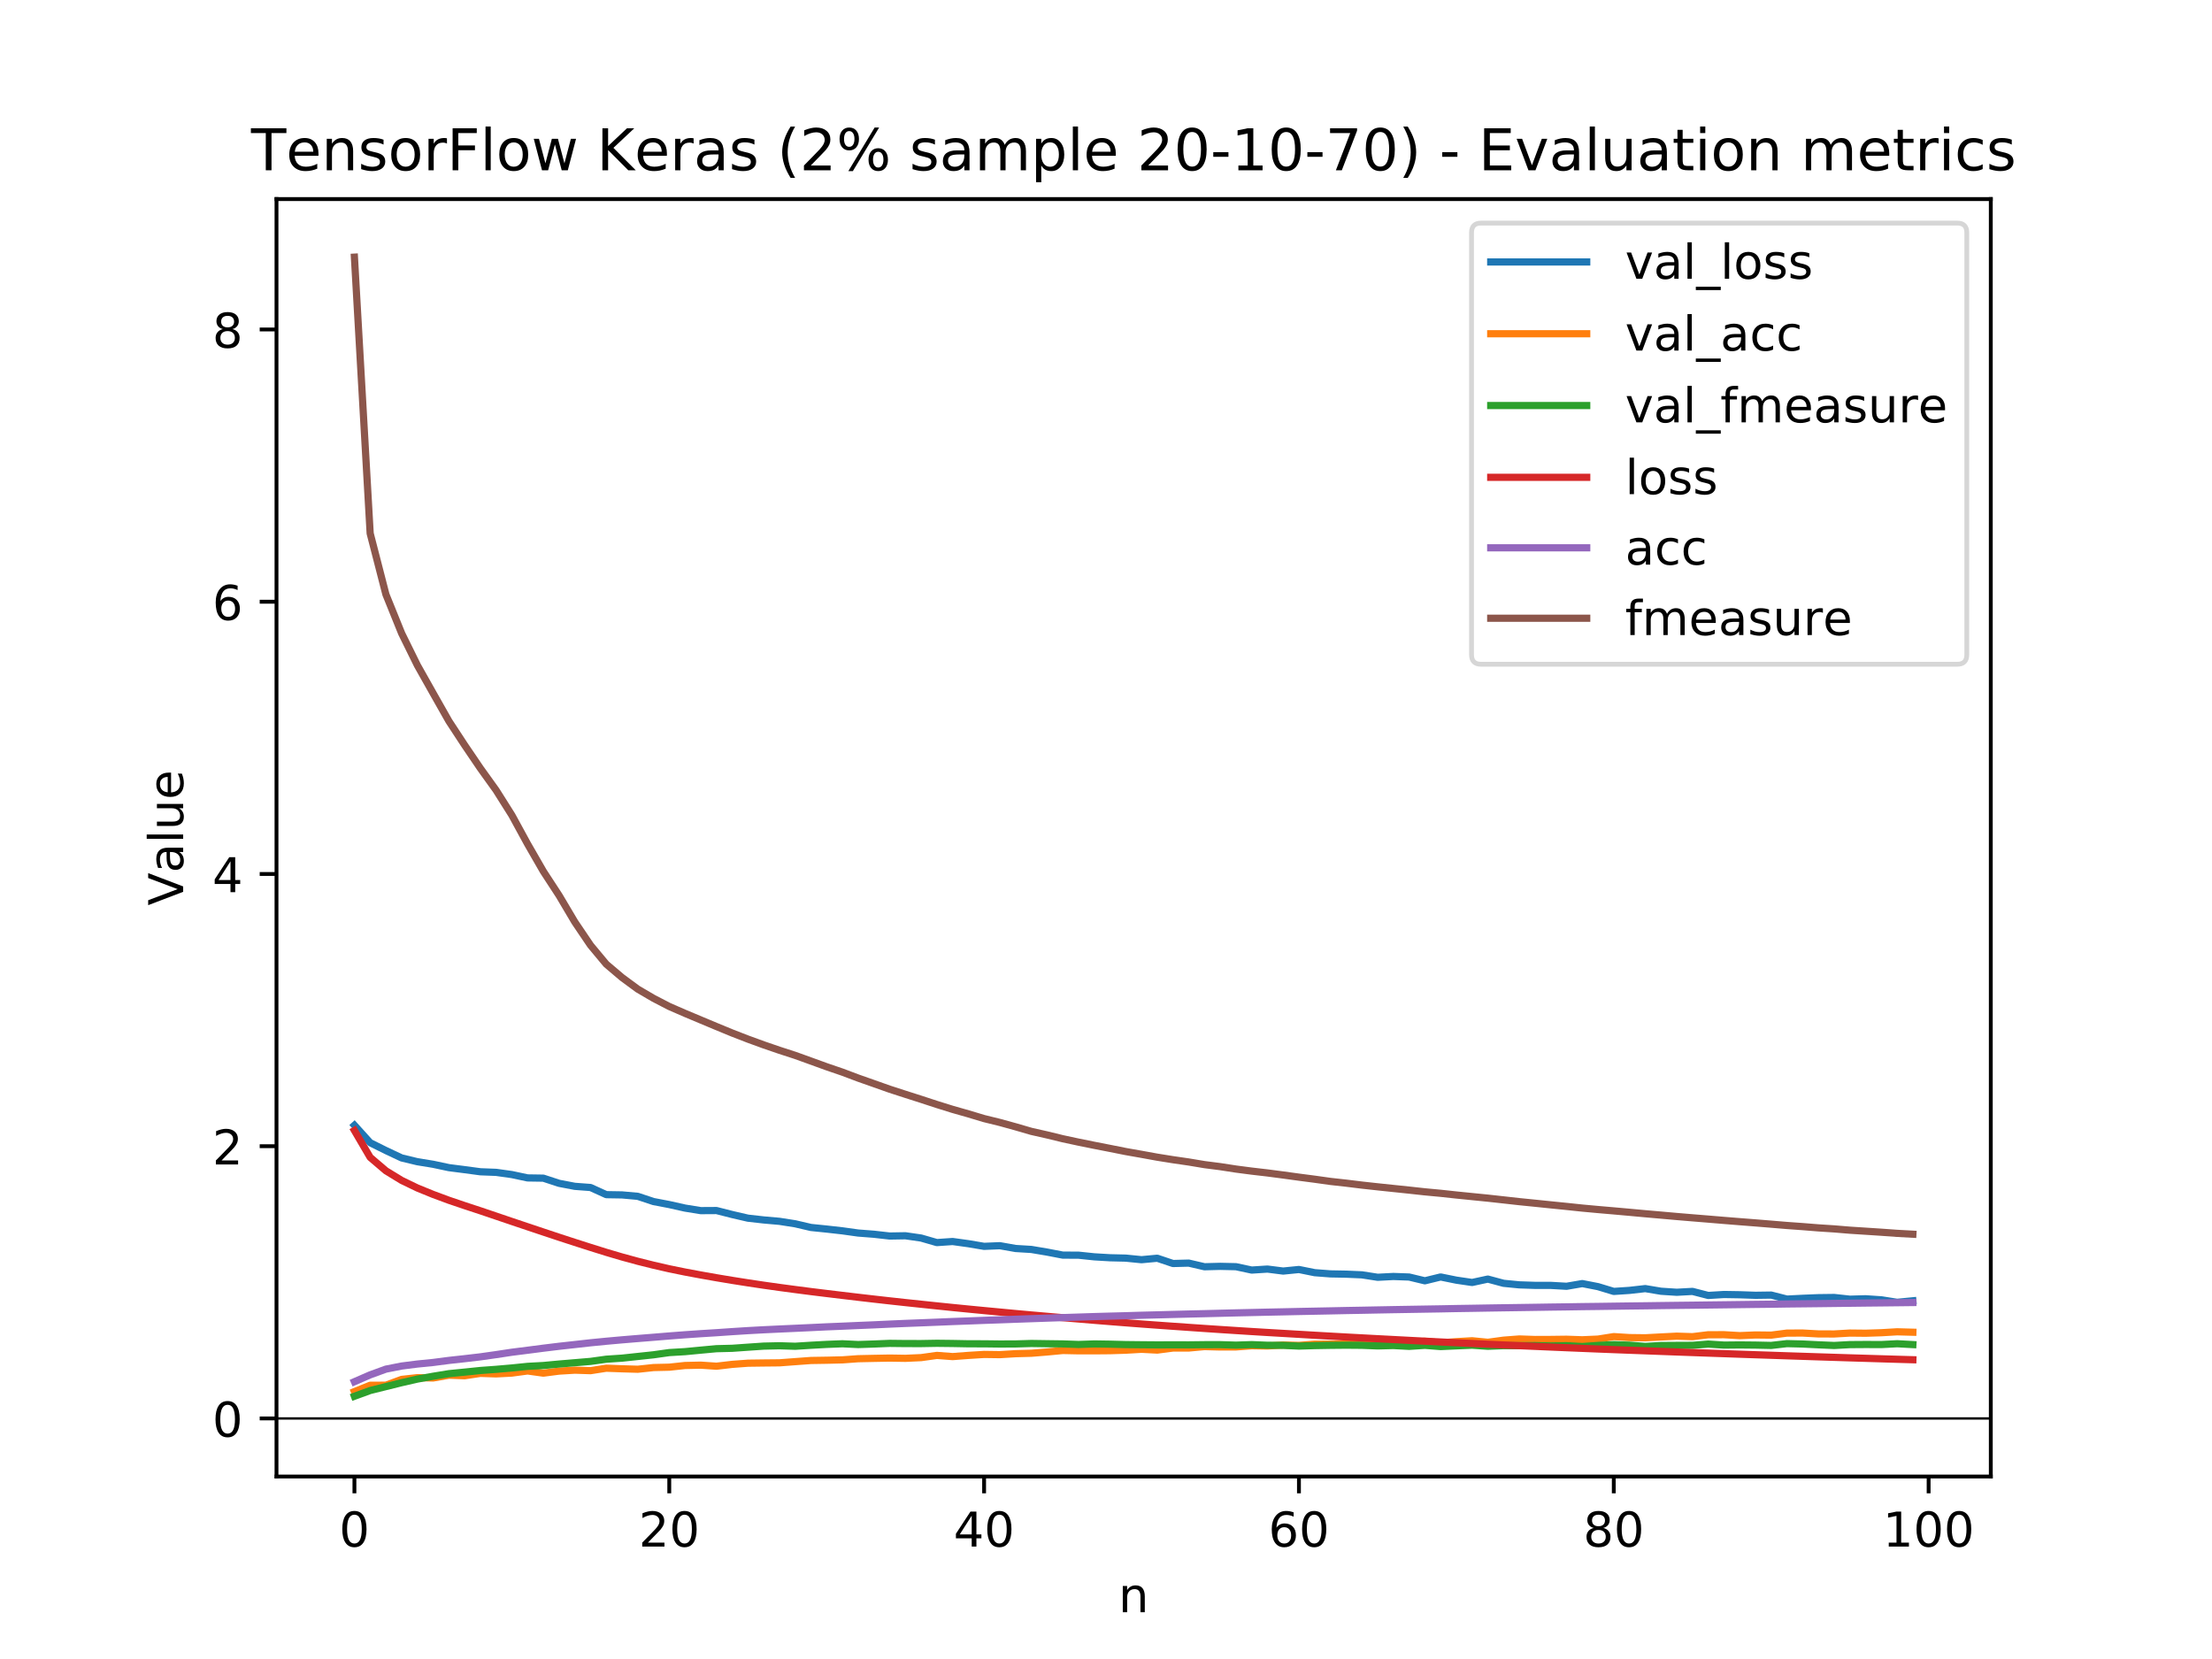 <?xml version="1.0" encoding="utf-8" standalone="no"?>
<!DOCTYPE svg PUBLIC "-//W3C//DTD SVG 1.1//EN"
  "http://www.w3.org/Graphics/SVG/1.1/DTD/svg11.dtd">
<!-- Created with matplotlib (https://matplotlib.org/) -->
<svg height="345.6pt" version="1.1" viewBox="0 0 460.8 345.6" width="460.8pt" xmlns="http://www.w3.org/2000/svg" xmlns:xlink="http://www.w3.org/1999/xlink">
 <defs>
  <style type="text/css">
*{stroke-linecap:butt;stroke-linejoin:round;}
  </style>
 </defs>
 <g id="figure_1">
  <g id="patch_1">
   <path d="M 0 345.6 
L 460.8 345.6 
L 460.8 0 
L 0 0 
z
" style="fill:#ffffff;"/>
  </g>
  <g id="axes_1">
   <g id="patch_2">
    <path d="M 57.6 307.584 
L 414.72 307.584 
L 414.72 41.472 
L 57.6 41.472 
z
" style="fill:#ffffff;"/>
   </g>
   <g id="matplotlib.axis_1">
    <g id="xtick_1">
     <g id="line2d_1">
      <defs>
       <path d="M 0 0 
L 0 3.5 
" id="m61bafd7fb2" style="stroke:#000000;stroke-width:0.8;"/>
      </defs>
      <g>
       <use style="stroke:#000000;stroke-width:0.8;" x="73.833" xlink:href="#m61bafd7fb2" y="307.584"/>
      </g>
     </g>
     <g id="text_1">
      <!-- 0 -->
      <defs>
       <path d="M 31.781 66.406 
Q 24.172 66.406 20.328 58.906 
Q 16.5 51.422 16.5 36.375 
Q 16.5 21.391 20.328 13.891 
Q 24.172 6.391 31.781 6.391 
Q 39.453 6.391 43.281 13.891 
Q 47.125 21.391 47.125 36.375 
Q 47.125 51.422 43.281 58.906 
Q 39.453 66.406 31.781 66.406 
z
M 31.781 74.219 
Q 44.047 74.219 50.516 64.516 
Q 56.984 54.828 56.984 36.375 
Q 56.984 17.969 50.516 8.266 
Q 44.047 -1.422 31.781 -1.422 
Q 19.531 -1.422 13.062 8.266 
Q 6.594 17.969 6.594 36.375 
Q 6.594 54.828 13.062 64.516 
Q 19.531 74.219 31.781 74.219 
z
" id="DejaVuSans-48"/>
      </defs>
      <g transform="translate(70.651 322.182)scale(0.1 -0.1)">
       <use xlink:href="#DejaVuSans-48"/>
      </g>
     </g>
    </g>
    <g id="xtick_2">
     <g id="line2d_2">
      <g>
       <use style="stroke:#000000;stroke-width:0.8;" x="139.42" xlink:href="#m61bafd7fb2" y="307.584"/>
      </g>
     </g>
     <g id="text_2">
      <!-- 20 -->
      <defs>
       <path d="M 19.188 8.297 
L 53.609 8.297 
L 53.609 0 
L 7.328 0 
L 7.328 8.297 
Q 12.938 14.109 22.625 23.891 
Q 32.328 33.688 34.812 36.531 
Q 39.547 41.844 41.422 45.531 
Q 43.312 49.219 43.312 52.781 
Q 43.312 58.594 39.234 62.25 
Q 35.156 65.922 28.609 65.922 
Q 23.969 65.922 18.812 64.312 
Q 13.672 62.703 7.812 59.422 
L 7.812 69.391 
Q 13.766 71.781 18.938 73 
Q 24.125 74.219 28.422 74.219 
Q 39.75 74.219 46.484 68.547 
Q 53.219 62.891 53.219 53.422 
Q 53.219 48.922 51.531 44.891 
Q 49.859 40.875 45.406 35.406 
Q 44.188 33.984 37.641 27.219 
Q 31.109 20.453 19.188 8.297 
z
" id="DejaVuSans-50"/>
      </defs>
      <g transform="translate(133.057 322.182)scale(0.1 -0.1)">
       <use xlink:href="#DejaVuSans-50"/>
       <use x="63.623" xlink:href="#DejaVuSans-48"/>
      </g>
     </g>
    </g>
    <g id="xtick_3">
     <g id="line2d_3">
      <g>
       <use style="stroke:#000000;stroke-width:0.8;" x="205.006" xlink:href="#m61bafd7fb2" y="307.584"/>
      </g>
     </g>
     <g id="text_3">
      <!-- 40 -->
      <defs>
       <path d="M 37.797 64.312 
L 12.891 25.391 
L 37.797 25.391 
z
M 35.203 72.906 
L 47.609 72.906 
L 47.609 25.391 
L 58.016 25.391 
L 58.016 17.188 
L 47.609 17.188 
L 47.609 0 
L 37.797 0 
L 37.797 17.188 
L 4.891 17.188 
L 4.891 26.703 
z
" id="DejaVuSans-52"/>
      </defs>
      <g transform="translate(198.644 322.182)scale(0.1 -0.1)">
       <use xlink:href="#DejaVuSans-52"/>
       <use x="63.623" xlink:href="#DejaVuSans-48"/>
      </g>
     </g>
    </g>
    <g id="xtick_4">
     <g id="line2d_4">
      <g>
       <use style="stroke:#000000;stroke-width:0.8;" x="270.593" xlink:href="#m61bafd7fb2" y="307.584"/>
      </g>
     </g>
     <g id="text_4">
      <!-- 60 -->
      <defs>
       <path d="M 33.016 40.375 
Q 26.375 40.375 22.484 35.828 
Q 18.609 31.297 18.609 23.391 
Q 18.609 15.531 22.484 10.953 
Q 26.375 6.391 33.016 6.391 
Q 39.656 6.391 43.531 10.953 
Q 47.406 15.531 47.406 23.391 
Q 47.406 31.297 43.531 35.828 
Q 39.656 40.375 33.016 40.375 
z
M 52.594 71.297 
L 52.594 62.312 
Q 48.875 64.062 45.094 64.984 
Q 41.312 65.922 37.594 65.922 
Q 27.828 65.922 22.672 59.328 
Q 17.531 52.734 16.797 39.406 
Q 19.672 43.656 24.016 45.922 
Q 28.375 48.188 33.594 48.188 
Q 44.578 48.188 50.953 41.516 
Q 57.328 34.859 57.328 23.391 
Q 57.328 12.156 50.688 5.359 
Q 44.047 -1.422 33.016 -1.422 
Q 20.359 -1.422 13.672 8.266 
Q 6.984 17.969 6.984 36.375 
Q 6.984 53.656 15.188 63.938 
Q 23.391 74.219 37.203 74.219 
Q 40.922 74.219 44.703 73.484 
Q 48.484 72.75 52.594 71.297 
z
" id="DejaVuSans-54"/>
      </defs>
      <g transform="translate(264.231 322.182)scale(0.1 -0.1)">
       <use xlink:href="#DejaVuSans-54"/>
       <use x="63.623" xlink:href="#DejaVuSans-48"/>
      </g>
     </g>
    </g>
    <g id="xtick_5">
     <g id="line2d_5">
      <g>
       <use style="stroke:#000000;stroke-width:0.8;" x="336.18" xlink:href="#m61bafd7fb2" y="307.584"/>
      </g>
     </g>
     <g id="text_5">
      <!-- 80 -->
      <defs>
       <path d="M 31.781 34.625 
Q 24.75 34.625 20.719 30.859 
Q 16.703 27.094 16.703 20.516 
Q 16.703 13.922 20.719 10.156 
Q 24.75 6.391 31.781 6.391 
Q 38.812 6.391 42.859 10.172 
Q 46.922 13.969 46.922 20.516 
Q 46.922 27.094 42.891 30.859 
Q 38.875 34.625 31.781 34.625 
z
M 21.922 38.812 
Q 15.578 40.375 12.031 44.719 
Q 8.5 49.078 8.5 55.328 
Q 8.5 64.062 14.719 69.141 
Q 20.953 74.219 31.781 74.219 
Q 42.672 74.219 48.875 69.141 
Q 55.078 64.062 55.078 55.328 
Q 55.078 49.078 51.531 44.719 
Q 48 40.375 41.703 38.812 
Q 48.828 37.156 52.797 32.312 
Q 56.781 27.484 56.781 20.516 
Q 56.781 9.906 50.312 4.234 
Q 43.844 -1.422 31.781 -1.422 
Q 19.734 -1.422 13.25 4.234 
Q 6.781 9.906 6.781 20.516 
Q 6.781 27.484 10.781 32.312 
Q 14.797 37.156 21.922 38.812 
z
M 18.312 54.391 
Q 18.312 48.734 21.844 45.562 
Q 25.391 42.391 31.781 42.391 
Q 38.141 42.391 41.719 45.562 
Q 45.312 48.734 45.312 54.391 
Q 45.312 60.062 41.719 63.234 
Q 38.141 66.406 31.781 66.406 
Q 25.391 66.406 21.844 63.234 
Q 18.312 60.062 18.312 54.391 
z
" id="DejaVuSans-56"/>
      </defs>
      <g transform="translate(329.817 322.182)scale(0.1 -0.1)">
       <use xlink:href="#DejaVuSans-56"/>
       <use x="63.623" xlink:href="#DejaVuSans-48"/>
      </g>
     </g>
    </g>
    <g id="xtick_6">
     <g id="line2d_6">
      <g>
       <use style="stroke:#000000;stroke-width:0.8;" x="401.767" xlink:href="#m61bafd7fb2" y="307.584"/>
      </g>
     </g>
     <g id="text_6">
      <!-- 100 -->
      <defs>
       <path d="M 12.406 8.297 
L 28.516 8.297 
L 28.516 63.922 
L 10.984 60.406 
L 10.984 69.391 
L 28.422 72.906 
L 38.281 72.906 
L 38.281 8.297 
L 54.391 8.297 
L 54.391 0 
L 12.406 0 
z
" id="DejaVuSans-49"/>
      </defs>
      <g transform="translate(392.223 322.182)scale(0.1 -0.1)">
       <use xlink:href="#DejaVuSans-49"/>
       <use x="63.623" xlink:href="#DejaVuSans-48"/>
       <use x="127.246" xlink:href="#DejaVuSans-48"/>
      </g>
     </g>
    </g>
    <g id="text_7">
     <!-- n -->
     <defs>
      <path d="M 54.891 33.016 
L 54.891 0 
L 45.906 0 
L 45.906 32.719 
Q 45.906 40.484 42.875 44.328 
Q 39.844 48.188 33.797 48.188 
Q 26.516 48.188 22.312 43.547 
Q 18.109 38.922 18.109 30.906 
L 18.109 0 
L 9.078 0 
L 9.078 54.688 
L 18.109 54.688 
L 18.109 46.188 
Q 21.344 51.125 25.703 53.562 
Q 30.078 56 35.797 56 
Q 45.219 56 50.047 50.172 
Q 54.891 44.344 54.891 33.016 
z
" id="DejaVuSans-110"/>
     </defs>
     <g transform="translate(232.991 335.861)scale(0.1 -0.1)">
      <use xlink:href="#DejaVuSans-110"/>
     </g>
    </g>
   </g>
   <g id="matplotlib.axis_2">
    <g id="ytick_1">
     <g id="line2d_7">
      <defs>
       <path d="M 0 0 
L -3.5 0 
" id="m67f3eced27" style="stroke:#000000;stroke-width:0.8;"/>
      </defs>
      <g>
       <use style="stroke:#000000;stroke-width:0.8;" x="57.6" xlink:href="#m67f3eced27" y="295.488"/>
      </g>
     </g>
     <g id="text_8">
      <!-- 0 -->
      <g transform="translate(44.237 299.287)scale(0.1 -0.1)">
       <use xlink:href="#DejaVuSans-48"/>
      </g>
     </g>
    </g>
    <g id="ytick_2">
     <g id="line2d_8">
      <g>
       <use style="stroke:#000000;stroke-width:0.8;" x="57.6" xlink:href="#m67f3eced27" y="238.775"/>
      </g>
     </g>
     <g id="text_9">
      <!-- 2 -->
      <g transform="translate(44.237 242.574)scale(0.1 -0.1)">
       <use xlink:href="#DejaVuSans-50"/>
      </g>
     </g>
    </g>
    <g id="ytick_3">
     <g id="line2d_9">
      <g>
       <use style="stroke:#000000;stroke-width:0.8;" x="57.6" xlink:href="#m67f3eced27" y="182.062"/>
      </g>
     </g>
     <g id="text_10">
      <!-- 4 -->
      <g transform="translate(44.237 185.861)scale(0.1 -0.1)">
       <use xlink:href="#DejaVuSans-52"/>
      </g>
     </g>
    </g>
    <g id="ytick_4">
     <g id="line2d_10">
      <g>
       <use style="stroke:#000000;stroke-width:0.8;" x="57.6" xlink:href="#m67f3eced27" y="125.349"/>
      </g>
     </g>
     <g id="text_11">
      <!-- 6 -->
      <g transform="translate(44.237 129.149)scale(0.1 -0.1)">
       <use xlink:href="#DejaVuSans-54"/>
      </g>
     </g>
    </g>
    <g id="ytick_5">
     <g id="line2d_11">
      <g>
       <use style="stroke:#000000;stroke-width:0.8;" x="57.6" xlink:href="#m67f3eced27" y="68.636"/>
      </g>
     </g>
     <g id="text_12">
      <!-- 8 -->
      <g transform="translate(44.237 72.436)scale(0.1 -0.1)">
       <use xlink:href="#DejaVuSans-56"/>
      </g>
     </g>
    </g>
    <g id="text_13">
     <!-- Value -->
     <defs>
      <path d="M 28.609 0 
L 0.781 72.906 
L 11.078 72.906 
L 34.188 11.531 
L 57.328 72.906 
L 67.578 72.906 
L 39.797 0 
z
" id="DejaVuSans-86"/>
      <path d="M 34.281 27.484 
Q 23.391 27.484 19.188 25 
Q 14.984 22.516 14.984 16.5 
Q 14.984 11.719 18.141 8.906 
Q 21.297 6.109 26.703 6.109 
Q 34.188 6.109 38.703 11.406 
Q 43.219 16.703 43.219 25.484 
L 43.219 27.484 
z
M 52.203 31.203 
L 52.203 0 
L 43.219 0 
L 43.219 8.297 
Q 40.141 3.328 35.547 0.953 
Q 30.953 -1.422 24.312 -1.422 
Q 15.922 -1.422 10.953 3.297 
Q 6 8.016 6 15.922 
Q 6 25.141 12.172 29.828 
Q 18.359 34.516 30.609 34.516 
L 43.219 34.516 
L 43.219 35.406 
Q 43.219 41.609 39.141 45 
Q 35.062 48.391 27.688 48.391 
Q 23 48.391 18.547 47.266 
Q 14.109 46.141 10.016 43.891 
L 10.016 52.203 
Q 14.938 54.109 19.578 55.047 
Q 24.219 56 28.609 56 
Q 40.484 56 46.344 49.844 
Q 52.203 43.703 52.203 31.203 
z
" id="DejaVuSans-97"/>
      <path d="M 9.422 75.984 
L 18.406 75.984 
L 18.406 0 
L 9.422 0 
z
" id="DejaVuSans-108"/>
      <path d="M 8.5 21.578 
L 8.5 54.688 
L 17.484 54.688 
L 17.484 21.922 
Q 17.484 14.156 20.5 10.266 
Q 23.531 6.391 29.594 6.391 
Q 36.859 6.391 41.078 11.031 
Q 45.312 15.672 45.312 23.688 
L 45.312 54.688 
L 54.297 54.688 
L 54.297 0 
L 45.312 0 
L 45.312 8.406 
Q 42.047 3.422 37.719 1 
Q 33.406 -1.422 27.688 -1.422 
Q 18.266 -1.422 13.375 4.438 
Q 8.5 10.297 8.5 21.578 
z
M 31.109 56 
z
" id="DejaVuSans-117"/>
      <path d="M 56.203 29.594 
L 56.203 25.203 
L 14.891 25.203 
Q 15.484 15.922 20.484 11.062 
Q 25.484 6.203 34.422 6.203 
Q 39.594 6.203 44.453 7.469 
Q 49.312 8.734 54.109 11.281 
L 54.109 2.781 
Q 49.266 0.734 44.188 -0.344 
Q 39.109 -1.422 33.891 -1.422 
Q 20.797 -1.422 13.156 6.188 
Q 5.516 13.812 5.516 26.812 
Q 5.516 40.234 12.766 48.109 
Q 20.016 56 32.328 56 
Q 43.359 56 49.781 48.891 
Q 56.203 41.797 56.203 29.594 
z
M 47.219 32.234 
Q 47.125 39.594 43.094 43.984 
Q 39.062 48.391 32.422 48.391 
Q 24.906 48.391 20.391 44.141 
Q 15.875 39.891 15.188 32.172 
z
" id="DejaVuSans-101"/>
     </defs>
     <g transform="translate(38.158 188.641)rotate(-90)scale(0.1 -0.1)">
      <use xlink:href="#DejaVuSans-86"/>
      <use x="68.299" xlink:href="#DejaVuSans-97"/>
      <use x="129.578" xlink:href="#DejaVuSans-108"/>
      <use x="157.361" xlink:href="#DejaVuSans-117"/>
      <use x="220.74" xlink:href="#DejaVuSans-101"/>
     </g>
    </g>
   </g>
   <g id="line2d_12">
    <path clip-path="url(#p9297b512d5)" d="M 57.6 295.488 
L 414.72 295.488 
" style="fill:none;stroke:#000000;stroke-linecap:square;stroke-width:0.5;"/>
   </g>
   <g id="line2d_13">
    <path clip-path="url(#p9297b512d5)" d="M 73.833 234.42 
L 77.112 238.047 
L 80.391 239.678 
L 83.671 241.22 
L 86.95 242.007 
L 90.229 242.541 
L 93.509 243.239 
L 96.788 243.66 
L 100.067 244.1 
L 103.347 244.224 
L 106.626 244.683 
L 109.905 245.382 
L 113.185 245.432 
L 116.464 246.507 
L 119.743 247.134 
L 123.023 247.38 
L 126.302 248.868 
L 129.581 248.921 
L 132.861 249.217 
L 136.14 250.306 
L 139.42 250.933 
L 142.699 251.666 
L 145.978 252.197 
L 149.258 252.178 
L 152.537 253.01 
L 155.816 253.769 
L 159.096 254.136 
L 162.375 254.425 
L 165.654 254.938 
L 168.934 255.703 
L 172.213 256.036 
L 175.492 256.406 
L 178.772 256.863 
L 182.051 257.115 
L 185.33 257.487 
L 188.61 257.432 
L 191.889 257.907 
L 195.168 258.854 
L 198.448 258.629 
L 201.727 259.083 
L 205.006 259.637 
L 208.286 259.501 
L 211.565 260.083 
L 214.844 260.282 
L 218.124 260.834 
L 221.403 261.464 
L 224.682 261.478 
L 227.962 261.821 
L 231.241 262.014 
L 234.52 262.09 
L 237.8 262.418 
L 241.079 262.113 
L 244.358 263.213 
L 247.638 263.127 
L 250.917 263.887 
L 254.196 263.803 
L 257.476 263.876 
L 260.755 264.578 
L 264.034 264.37 
L 267.314 264.785 
L 270.593 264.458 
L 273.872 265.122 
L 277.152 265.373 
L 280.431 265.432 
L 283.71 265.572 
L 286.99 266.081 
L 290.269 265.912 
L 293.548 266.028 
L 296.828 266.815 
L 300.107 266.015 
L 303.386 266.681 
L 306.666 267.164 
L 309.945 266.456 
L 313.224 267.337 
L 316.504 267.658 
L 319.783 267.766 
L 323.062 267.769 
L 326.342 267.956 
L 329.621 267.392 
L 332.9 268.033 
L 336.18 269.027 
L 339.459 268.81 
L 342.739 268.439 
L 346.018 268.99 
L 349.297 269.203 
L 352.577 269.023 
L 355.856 269.867 
L 359.135 269.667 
L 362.415 269.72 
L 365.694 269.833 
L 368.973 269.787 
L 372.253 270.622 
L 375.532 270.462 
L 378.811 270.33 
L 382.091 270.288 
L 385.37 270.646 
L 388.649 270.556 
L 391.929 270.777 
L 395.208 271.295 
L 398.487 270.979 
" style="fill:none;stroke:#1f77b4;stroke-linecap:square;stroke-width:1.5;"/>
   </g>
   <g id="line2d_14">
    <path clip-path="url(#p9297b512d5)" d="M 73.833 289.897 
L 77.112 288.572 
L 80.391 288.563 
L 83.671 287.352 
L 86.95 286.992 
L 90.229 287.056 
L 93.509 286.474 
L 96.788 286.596 
L 100.067 286.101 
L 103.347 286.207 
L 106.626 286.039 
L 109.905 285.596 
L 113.185 286.05 
L 116.464 285.627 
L 119.743 285.429 
L 123.023 285.534 
L 126.302 285.023 
L 129.581 285.143 
L 132.861 285.239 
L 136.14 284.887 
L 139.42 284.81 
L 142.699 284.458 
L 145.978 284.386 
L 149.258 284.607 
L 152.537 284.222 
L 155.816 283.978 
L 159.096 283.934 
L 162.375 283.901 
L 165.654 283.655 
L 168.934 283.413 
L 172.213 283.361 
L 175.492 283.283 
L 178.772 283.044 
L 182.051 282.974 
L 185.33 282.913 
L 188.61 282.966 
L 191.889 282.817 
L 195.168 282.357 
L 198.448 282.602 
L 201.727 282.356 
L 205.006 282.151 
L 208.286 282.196 
L 211.565 281.998 
L 214.844 281.907 
L 218.124 281.642 
L 221.403 281.33 
L 224.682 281.399 
L 227.962 281.399 
L 231.241 281.371 
L 234.52 281.269 
L 237.8 281.079 
L 241.079 281.247 
L 244.358 280.819 
L 247.638 280.819 
L 250.917 280.517 
L 254.196 280.602 
L 257.476 280.591 
L 260.755 280.336 
L 264.034 280.392 
L 267.314 280.192 
L 270.593 280.27 
L 273.872 280.017 
L 277.152 280.01 
L 280.431 279.977 
L 283.71 279.955 
L 286.99 279.664 
L 290.269 279.81 
L 293.548 279.676 
L 296.828 279.399 
L 300.107 279.741 
L 303.386 279.494 
L 306.666 279.303 
L 309.945 279.627 
L 313.224 279.181 
L 316.504 278.931 
L 319.783 279.043 
L 323.062 279.03 
L 326.342 278.989 
L 329.621 279.1 
L 332.9 278.957 
L 336.18 278.44 
L 339.459 278.645 
L 342.739 278.686 
L 346.018 278.512 
L 349.297 278.348 
L 352.577 278.452 
L 355.856 278.051 
L 359.135 278.045 
L 362.415 278.235 
L 365.694 278.097 
L 368.973 278.133 
L 372.253 277.709 
L 375.532 277.697 
L 378.811 277.879 
L 382.091 277.89 
L 385.37 277.701 
L 388.649 277.736 
L 391.929 277.63 
L 395.208 277.437 
L 398.487 277.526 
" style="fill:none;stroke:#ff7f0e;stroke-linecap:square;stroke-width:1.5;"/>
   </g>
   <g id="line2d_15">
    <path clip-path="url(#p9297b512d5)" d="M 73.833 290.866 
L 77.112 289.667 
L 80.391 288.853 
L 83.671 288.037 
L 86.95 287.289 
L 90.229 286.698 
L 93.509 286.163 
L 96.788 285.837 
L 100.067 285.499 
L 103.347 285.258 
L 106.626 284.975 
L 109.905 284.639 
L 113.185 284.462 
L 116.464 284.155 
L 119.743 283.88 
L 123.023 283.603 
L 126.302 283.149 
L 129.581 282.928 
L 132.861 282.577 
L 136.14 282.228 
L 139.42 281.766 
L 142.699 281.573 
L 145.978 281.259 
L 149.258 280.956 
L 152.537 280.875 
L 155.816 280.644 
L 159.096 280.42 
L 162.375 280.345 
L 165.654 280.45 
L 168.934 280.241 
L 172.213 280.061 
L 175.492 279.933 
L 178.772 280.093 
L 182.051 279.983 
L 185.33 279.849 
L 188.61 279.887 
L 191.889 279.892 
L 195.168 279.835 
L 198.448 279.873 
L 201.727 279.935 
L 205.006 279.941 
L 208.286 279.981 
L 211.565 279.967 
L 214.844 279.871 
L 218.124 279.921 
L 221.403 279.964 
L 224.682 280.08 
L 227.962 279.966 
L 231.241 280.017 
L 234.52 280.104 
L 237.8 280.14 
L 241.079 280.166 
L 244.358 280.154 
L 247.638 280.162 
L 250.917 280.124 
L 254.196 280.122 
L 257.476 280.219 
L 260.755 280.111 
L 264.034 280.243 
L 267.314 280.26 
L 270.593 280.412 
L 273.872 280.312 
L 277.152 280.255 
L 280.431 280.225 
L 283.71 280.252 
L 286.99 280.38 
L 290.269 280.298 
L 293.548 280.471 
L 296.828 280.259 
L 300.107 280.513 
L 303.386 280.365 
L 306.666 280.228 
L 309.945 280.454 
L 313.224 280.322 
L 316.504 280.324 
L 319.783 280.307 
L 323.062 280.384 
L 326.342 280.323 
L 329.621 280.505 
L 332.9 280.27 
L 336.18 280.101 
L 339.459 280.22 
L 342.739 280.481 
L 346.018 280.293 
L 349.297 280.27 
L 352.577 280.256 
L 355.856 279.996 
L 359.135 280.207 
L 362.415 280.176 
L 365.694 280.206 
L 368.973 280.278 
L 372.253 279.9 
L 375.532 279.982 
L 378.811 280.147 
L 382.091 280.287 
L 385.37 280.106 
L 388.649 280.083 
L 391.929 280.096 
L 395.208 279.923 
L 398.487 280.102 
" style="fill:none;stroke:#2ca02c;stroke-linecap:square;stroke-width:1.5;"/>
   </g>
   <g id="line2d_16">
    <path clip-path="url(#p9297b512d5)" d="M 73.833 235.499 
L 77.112 241.101 
L 80.391 243.895 
L 83.671 245.902 
L 86.95 247.485 
L 90.229 248.822 
L 93.509 250.037 
L 96.788 251.15 
L 100.067 252.228 
L 103.347 253.339 
L 106.626 254.452 
L 109.905 255.553 
L 113.185 256.651 
L 116.464 257.741 
L 119.743 258.81 
L 123.023 259.859 
L 126.302 260.885 
L 129.581 261.852 
L 132.861 262.746 
L 136.14 263.566 
L 139.42 264.316 
L 142.699 264.985 
L 145.978 265.598 
L 149.258 266.178 
L 152.537 266.725 
L 155.816 267.241 
L 159.096 267.732 
L 162.375 268.195 
L 165.654 268.633 
L 168.934 269.057 
L 172.213 269.46 
L 175.492 269.855 
L 178.772 270.243 
L 182.051 270.623 
L 185.33 270.992 
L 188.61 271.35 
L 191.889 271.696 
L 195.168 272.039 
L 198.448 272.376 
L 201.727 272.701 
L 205.006 273.017 
L 208.286 273.326 
L 211.565 273.634 
L 214.844 273.93 
L 218.124 274.216 
L 221.403 274.497 
L 224.682 274.77 
L 227.962 275.042 
L 231.241 275.307 
L 234.52 275.563 
L 237.8 275.814 
L 241.079 276.054 
L 244.358 276.287 
L 247.638 276.515 
L 250.917 276.741 
L 254.196 276.961 
L 257.476 277.173 
L 260.755 277.381 
L 264.034 277.58 
L 267.314 277.772 
L 270.593 277.965 
L 273.872 278.157 
L 277.152 278.343 
L 280.431 278.527 
L 283.71 278.704 
L 286.99 278.878 
L 290.269 279.049 
L 293.548 279.222 
L 296.828 279.391 
L 300.107 279.557 
L 303.386 279.716 
L 306.666 279.872 
L 309.945 280.027 
L 313.224 280.18 
L 316.504 280.326 
L 319.783 280.47 
L 323.062 280.613 
L 326.342 280.752 
L 329.621 280.888 
L 332.9 281.021 
L 336.18 281.15 
L 339.459 281.275 
L 342.739 281.396 
L 346.018 281.521 
L 349.297 281.641 
L 352.577 281.759 
L 355.856 281.876 
L 359.135 281.99 
L 362.415 282.105 
L 365.694 282.216 
L 368.973 282.327 
L 372.253 282.439 
L 375.532 282.546 
L 378.811 282.654 
L 382.091 282.759 
L 385.37 282.864 
L 388.649 282.963 
L 391.929 283.064 
L 395.208 283.162 
L 398.487 283.257 
" style="fill:none;stroke:#d62728;stroke-linecap:square;stroke-width:1.5;"/>
   </g>
   <g id="line2d_17">
    <path clip-path="url(#p9297b512d5)" d="M 73.833 287.834 
L 77.112 286.407 
L 80.391 285.213 
L 83.671 284.569 
L 86.95 284.153 
L 90.229 283.827 
L 93.509 283.399 
L 96.788 283.04 
L 100.067 282.656 
L 103.347 282.191 
L 106.626 281.696 
L 109.905 281.281 
L 113.185 280.854 
L 116.464 280.455 
L 119.743 280.092 
L 123.023 279.727 
L 126.302 279.405 
L 129.581 279.11 
L 132.861 278.838 
L 136.14 278.575 
L 139.42 278.306 
L 142.699 278.056 
L 145.978 277.83 
L 149.258 277.626 
L 152.537 277.401 
L 155.816 277.192 
L 159.096 277.014 
L 162.375 276.859 
L 165.654 276.712 
L 168.934 276.56 
L 172.213 276.403 
L 175.492 276.269 
L 178.772 276.124 
L 182.051 275.989 
L 185.33 275.835 
L 188.61 275.693 
L 191.889 275.566 
L 195.168 275.435 
L 198.448 275.299 
L 201.727 275.18 
L 205.006 275.053 
L 208.286 274.94 
L 211.565 274.818 
L 214.844 274.704 
L 218.124 274.588 
L 221.403 274.481 
L 224.682 274.373 
L 227.962 274.268 
L 231.241 274.175 
L 234.52 274.091 
L 237.8 273.99 
L 241.079 273.908 
L 244.358 273.82 
L 247.638 273.737 
L 250.917 273.661 
L 254.196 273.579 
L 257.476 273.497 
L 260.755 273.422 
L 264.034 273.347 
L 267.314 273.279 
L 270.593 273.207 
L 273.872 273.143 
L 277.152 273.078 
L 280.431 273.008 
L 283.71 272.949 
L 286.99 272.884 
L 290.269 272.823 
L 293.548 272.768 
L 296.828 272.713 
L 300.107 272.659 
L 303.386 272.594 
L 306.666 272.544 
L 309.945 272.487 
L 313.224 272.436 
L 316.504 272.388 
L 319.783 272.339 
L 323.062 272.287 
L 326.342 272.245 
L 329.621 272.192 
L 332.9 272.153 
L 336.18 272.106 
L 339.459 272.061 
L 342.739 272.022 
L 346.018 271.975 
L 349.297 271.933 
L 352.577 271.896 
L 355.856 271.853 
L 359.135 271.813 
L 362.415 271.77 
L 365.694 271.728 
L 368.973 271.692 
L 372.253 271.639 
L 375.532 271.604 
L 378.811 271.568 
L 382.091 271.527 
L 385.37 271.488 
L 388.649 271.449 
L 391.929 271.415 
L 395.208 271.378 
L 398.487 271.34 
" style="fill:none;stroke:#9467bd;stroke-linecap:square;stroke-width:1.5;"/>
   </g>
   <g id="line2d_18">
    <path clip-path="url(#p9297b512d5)" d="M 73.833 53.568 
L 77.112 111.112 
L 80.391 123.828 
L 83.671 131.942 
L 86.95 138.597 
L 90.229 144.42 
L 93.509 150.212 
L 96.788 155.216 
L 100.067 160.046 
L 103.347 164.614 
L 106.626 169.813 
L 109.905 175.816 
L 113.185 181.512 
L 116.464 186.539 
L 119.743 192.07 
L 123.023 196.92 
L 126.302 200.855 
L 129.581 203.633 
L 132.861 206.05 
L 136.14 207.97 
L 139.42 209.67 
L 142.699 211.099 
L 145.978 212.475 
L 149.258 213.849 
L 152.537 215.2 
L 155.816 216.471 
L 159.096 217.666 
L 162.375 218.792 
L 165.654 219.855 
L 168.934 221.037 
L 172.213 222.227 
L 175.492 223.349 
L 178.772 224.584 
L 182.051 225.738 
L 185.33 226.899 
L 188.61 227.962 
L 191.889 229.009 
L 195.168 230.083 
L 198.448 231.105 
L 201.727 232.037 
L 205.006 233.022 
L 208.286 233.827 
L 211.565 234.732 
L 214.844 235.685 
L 218.124 236.426 
L 221.403 237.224 
L 224.682 237.928 
L 227.962 238.592 
L 231.241 239.234 
L 234.52 239.888 
L 237.8 240.467 
L 241.079 241.064 
L 244.358 241.587 
L 247.638 242.063 
L 250.917 242.611 
L 254.196 243.032 
L 257.476 243.537 
L 260.755 243.964 
L 264.034 244.344 
L 267.314 244.775 
L 270.593 245.223 
L 273.872 245.652 
L 277.152 246.111 
L 280.431 246.473 
L 283.71 246.876 
L 286.99 247.236 
L 290.269 247.581 
L 293.548 247.921 
L 296.828 248.279 
L 300.107 248.586 
L 303.386 248.941 
L 306.666 249.271 
L 309.945 249.598 
L 313.224 249.959 
L 316.504 250.325 
L 319.783 250.654 
L 323.062 250.992 
L 326.342 251.321 
L 329.621 251.666 
L 332.9 251.967 
L 336.18 252.249 
L 339.459 252.542 
L 342.739 252.843 
L 346.018 253.128 
L 349.297 253.419 
L 352.577 253.693 
L 355.856 253.96 
L 359.135 254.233 
L 362.415 254.496 
L 365.694 254.751 
L 368.973 255.018 
L 372.253 255.291 
L 375.532 255.526 
L 378.811 255.789 
L 382.091 256 
L 385.37 256.272 
L 388.649 256.482 
L 391.929 256.696 
L 395.208 256.931 
L 398.487 257.11 
" style="fill:none;stroke:#8c564b;stroke-linecap:square;stroke-width:1.5;"/>
   </g>
   <g id="patch_3">
    <path d="M 57.6 307.584 
L 57.6 41.472 
" style="fill:none;stroke:#000000;stroke-linecap:square;stroke-linejoin:miter;stroke-width:0.8;"/>
   </g>
   <g id="patch_4">
    <path d="M 414.72 307.584 
L 414.72 41.472 
" style="fill:none;stroke:#000000;stroke-linecap:square;stroke-linejoin:miter;stroke-width:0.8;"/>
   </g>
   <g id="patch_5">
    <path d="M 57.6 307.584 
L 414.72 307.584 
" style="fill:none;stroke:#000000;stroke-linecap:square;stroke-linejoin:miter;stroke-width:0.8;"/>
   </g>
   <g id="patch_6">
    <path d="M 57.6 41.472 
L 414.72 41.472 
" style="fill:none;stroke:#000000;stroke-linecap:square;stroke-linejoin:miter;stroke-width:0.8;"/>
   </g>
   <g id="text_14">
    <!-- TensorFlow Keras (2% sample 20-10-70) - Evaluation metrics -->
    <defs>
     <path d="M -0.297 72.906 
L 61.375 72.906 
L 61.375 64.594 
L 35.5 64.594 
L 35.5 0 
L 25.594 0 
L 25.594 64.594 
L -0.297 64.594 
z
" id="DejaVuSans-84"/>
     <path d="M 44.281 53.078 
L 44.281 44.578 
Q 40.484 46.531 36.375 47.5 
Q 32.281 48.484 27.875 48.484 
Q 21.188 48.484 17.844 46.438 
Q 14.5 44.391 14.5 40.281 
Q 14.5 37.156 16.891 35.375 
Q 19.281 33.594 26.516 31.984 
L 29.594 31.297 
Q 39.156 29.25 43.188 25.516 
Q 47.219 21.781 47.219 15.094 
Q 47.219 7.469 41.188 3.016 
Q 35.156 -1.422 24.609 -1.422 
Q 20.219 -1.422 15.453 -0.562 
Q 10.688 0.297 5.422 2 
L 5.422 11.281 
Q 10.406 8.688 15.234 7.391 
Q 20.062 6.109 24.812 6.109 
Q 31.156 6.109 34.562 8.281 
Q 37.984 10.453 37.984 14.406 
Q 37.984 18.062 35.516 20.016 
Q 33.062 21.969 24.703 23.781 
L 21.578 24.516 
Q 13.234 26.266 9.516 29.906 
Q 5.812 33.547 5.812 39.891 
Q 5.812 47.609 11.281 51.797 
Q 16.75 56 26.812 56 
Q 31.781 56 36.172 55.266 
Q 40.578 54.547 44.281 53.078 
z
" id="DejaVuSans-115"/>
     <path d="M 30.609 48.391 
Q 23.391 48.391 19.188 42.75 
Q 14.984 37.109 14.984 27.297 
Q 14.984 17.484 19.156 11.844 
Q 23.344 6.203 30.609 6.203 
Q 37.797 6.203 41.984 11.859 
Q 46.188 17.531 46.188 27.297 
Q 46.188 37.016 41.984 42.703 
Q 37.797 48.391 30.609 48.391 
z
M 30.609 56 
Q 42.328 56 49.016 48.375 
Q 55.719 40.766 55.719 27.297 
Q 55.719 13.875 49.016 6.219 
Q 42.328 -1.422 30.609 -1.422 
Q 18.844 -1.422 12.172 6.219 
Q 5.516 13.875 5.516 27.297 
Q 5.516 40.766 12.172 48.375 
Q 18.844 56 30.609 56 
z
" id="DejaVuSans-111"/>
     <path d="M 41.109 46.297 
Q 39.594 47.172 37.812 47.578 
Q 36.031 48 33.891 48 
Q 26.266 48 22.188 43.047 
Q 18.109 38.094 18.109 28.812 
L 18.109 0 
L 9.078 0 
L 9.078 54.688 
L 18.109 54.688 
L 18.109 46.188 
Q 20.953 51.172 25.484 53.578 
Q 30.031 56 36.531 56 
Q 37.453 56 38.578 55.875 
Q 39.703 55.766 41.062 55.516 
z
" id="DejaVuSans-114"/>
     <path d="M 9.812 72.906 
L 51.703 72.906 
L 51.703 64.594 
L 19.672 64.594 
L 19.672 43.109 
L 48.578 43.109 
L 48.578 34.812 
L 19.672 34.812 
L 19.672 0 
L 9.812 0 
z
" id="DejaVuSans-70"/>
     <path d="M 4.203 54.688 
L 13.188 54.688 
L 24.422 12.016 
L 35.594 54.688 
L 46.188 54.688 
L 57.422 12.016 
L 68.609 54.688 
L 77.594 54.688 
L 63.281 0 
L 52.688 0 
L 40.922 44.828 
L 29.109 0 
L 18.5 0 
z
" id="DejaVuSans-119"/>
     <path id="DejaVuSans-32"/>
     <path d="M 9.812 72.906 
L 19.672 72.906 
L 19.672 42.094 
L 52.391 72.906 
L 65.094 72.906 
L 28.906 38.922 
L 67.672 0 
L 54.688 0 
L 19.672 35.109 
L 19.672 0 
L 9.812 0 
z
" id="DejaVuSans-75"/>
     <path d="M 31 75.875 
Q 24.469 64.656 21.281 53.656 
Q 18.109 42.672 18.109 31.391 
Q 18.109 20.125 21.312 9.062 
Q 24.516 -2 31 -13.188 
L 23.188 -13.188 
Q 15.875 -1.703 12.234 9.375 
Q 8.594 20.453 8.594 31.391 
Q 8.594 42.281 12.203 53.312 
Q 15.828 64.359 23.188 75.875 
z
" id="DejaVuSans-40"/>
     <path d="M 72.703 32.078 
Q 68.453 32.078 66.031 28.469 
Q 63.625 24.859 63.625 18.406 
Q 63.625 12.062 66.031 8.422 
Q 68.453 4.781 72.703 4.781 
Q 76.859 4.781 79.266 8.422 
Q 81.688 12.062 81.688 18.406 
Q 81.688 24.812 79.266 28.438 
Q 76.859 32.078 72.703 32.078 
z
M 72.703 38.281 
Q 80.422 38.281 84.953 32.906 
Q 89.5 27.547 89.5 18.406 
Q 89.5 9.281 84.938 3.922 
Q 80.375 -1.422 72.703 -1.422 
Q 64.891 -1.422 60.344 3.922 
Q 55.812 9.281 55.812 18.406 
Q 55.812 27.594 60.375 32.938 
Q 64.938 38.281 72.703 38.281 
z
M 22.312 68.016 
Q 18.109 68.016 15.688 64.375 
Q 13.281 60.75 13.281 54.391 
Q 13.281 47.953 15.672 44.328 
Q 18.062 40.719 22.312 40.719 
Q 26.562 40.719 28.969 44.328 
Q 31.391 47.953 31.391 54.391 
Q 31.391 60.688 28.953 64.344 
Q 26.516 68.016 22.312 68.016 
z
M 66.406 74.219 
L 74.219 74.219 
L 28.609 -1.422 
L 20.797 -1.422 
z
M 22.312 74.219 
Q 30.031 74.219 34.609 68.875 
Q 39.203 63.531 39.203 54.391 
Q 39.203 45.172 34.641 39.844 
Q 30.078 34.516 22.312 34.516 
Q 14.547 34.516 10.031 39.859 
Q 5.516 45.219 5.516 54.391 
Q 5.516 63.484 10.047 68.844 
Q 14.594 74.219 22.312 74.219 
z
" id="DejaVuSans-37"/>
     <path d="M 52 44.188 
Q 55.375 50.25 60.062 53.125 
Q 64.75 56 71.094 56 
Q 79.641 56 84.281 50.016 
Q 88.922 44.047 88.922 33.016 
L 88.922 0 
L 79.891 0 
L 79.891 32.719 
Q 79.891 40.578 77.094 44.375 
Q 74.312 48.188 68.609 48.188 
Q 61.625 48.188 57.562 43.547 
Q 53.516 38.922 53.516 30.906 
L 53.516 0 
L 44.484 0 
L 44.484 32.719 
Q 44.484 40.625 41.703 44.406 
Q 38.922 48.188 33.109 48.188 
Q 26.219 48.188 22.156 43.531 
Q 18.109 38.875 18.109 30.906 
L 18.109 0 
L 9.078 0 
L 9.078 54.688 
L 18.109 54.688 
L 18.109 46.188 
Q 21.188 51.219 25.484 53.609 
Q 29.781 56 35.688 56 
Q 41.656 56 45.828 52.969 
Q 50 49.953 52 44.188 
z
" id="DejaVuSans-109"/>
     <path d="M 18.109 8.203 
L 18.109 -20.797 
L 9.078 -20.797 
L 9.078 54.688 
L 18.109 54.688 
L 18.109 46.391 
Q 20.953 51.266 25.266 53.625 
Q 29.594 56 35.594 56 
Q 45.562 56 51.781 48.094 
Q 58.016 40.188 58.016 27.297 
Q 58.016 14.406 51.781 6.484 
Q 45.562 -1.422 35.594 -1.422 
Q 29.594 -1.422 25.266 0.953 
Q 20.953 3.328 18.109 8.203 
z
M 48.688 27.297 
Q 48.688 37.203 44.609 42.844 
Q 40.531 48.484 33.406 48.484 
Q 26.266 48.484 22.188 42.844 
Q 18.109 37.203 18.109 27.297 
Q 18.109 17.391 22.188 11.75 
Q 26.266 6.109 33.406 6.109 
Q 40.531 6.109 44.609 11.75 
Q 48.688 17.391 48.688 27.297 
z
" id="DejaVuSans-112"/>
     <path d="M 4.891 31.391 
L 31.203 31.391 
L 31.203 23.391 
L 4.891 23.391 
z
" id="DejaVuSans-45"/>
     <path d="M 8.203 72.906 
L 55.078 72.906 
L 55.078 68.703 
L 28.609 0 
L 18.312 0 
L 43.219 64.594 
L 8.203 64.594 
z
" id="DejaVuSans-55"/>
     <path d="M 8.016 75.875 
L 15.828 75.875 
Q 23.141 64.359 26.781 53.312 
Q 30.422 42.281 30.422 31.391 
Q 30.422 20.453 26.781 9.375 
Q 23.141 -1.703 15.828 -13.188 
L 8.016 -13.188 
Q 14.5 -2 17.703 9.062 
Q 20.906 20.125 20.906 31.391 
Q 20.906 42.672 17.703 53.656 
Q 14.5 64.656 8.016 75.875 
z
" id="DejaVuSans-41"/>
     <path d="M 9.812 72.906 
L 55.906 72.906 
L 55.906 64.594 
L 19.672 64.594 
L 19.672 43.016 
L 54.391 43.016 
L 54.391 34.719 
L 19.672 34.719 
L 19.672 8.297 
L 56.781 8.297 
L 56.781 0 
L 9.812 0 
z
" id="DejaVuSans-69"/>
     <path d="M 2.984 54.688 
L 12.5 54.688 
L 29.594 8.797 
L 46.688 54.688 
L 56.203 54.688 
L 35.688 0 
L 23.484 0 
z
" id="DejaVuSans-118"/>
     <path d="M 18.312 70.219 
L 18.312 54.688 
L 36.812 54.688 
L 36.812 47.703 
L 18.312 47.703 
L 18.312 18.016 
Q 18.312 11.328 20.141 9.422 
Q 21.969 7.516 27.594 7.516 
L 36.812 7.516 
L 36.812 0 
L 27.594 0 
Q 17.188 0 13.234 3.875 
Q 9.281 7.766 9.281 18.016 
L 9.281 47.703 
L 2.688 47.703 
L 2.688 54.688 
L 9.281 54.688 
L 9.281 70.219 
z
" id="DejaVuSans-116"/>
     <path d="M 9.422 54.688 
L 18.406 54.688 
L 18.406 0 
L 9.422 0 
z
M 9.422 75.984 
L 18.406 75.984 
L 18.406 64.594 
L 9.422 64.594 
z
" id="DejaVuSans-105"/>
     <path d="M 48.781 52.594 
L 48.781 44.188 
Q 44.969 46.297 41.141 47.344 
Q 37.312 48.391 33.406 48.391 
Q 24.656 48.391 19.812 42.844 
Q 14.984 37.312 14.984 27.297 
Q 14.984 17.281 19.812 11.734 
Q 24.656 6.203 33.406 6.203 
Q 37.312 6.203 41.141 7.25 
Q 44.969 8.297 48.781 10.406 
L 48.781 2.094 
Q 45.016 0.344 40.984 -0.531 
Q 36.969 -1.422 32.422 -1.422 
Q 20.062 -1.422 12.781 6.344 
Q 5.516 14.109 5.516 27.297 
Q 5.516 40.672 12.859 48.328 
Q 20.219 56 33.016 56 
Q 37.156 56 41.109 55.141 
Q 45.062 54.297 48.781 52.594 
z
" id="DejaVuSans-99"/>
    </defs>
    <g transform="translate(52.299 35.472)scale(0.12 -0.12)">
     <use xlink:href="#DejaVuSans-84"/>
     <use x="60.818" xlink:href="#DejaVuSans-101"/>
     <use x="122.342" xlink:href="#DejaVuSans-110"/>
     <use x="185.721" xlink:href="#DejaVuSans-115"/>
     <use x="237.82" xlink:href="#DejaVuSans-111"/>
     <use x="299.002" xlink:href="#DejaVuSans-114"/>
     <use x="340.115" xlink:href="#DejaVuSans-70"/>
     <use x="397.635" xlink:href="#DejaVuSans-108"/>
     <use x="425.418" xlink:href="#DejaVuSans-111"/>
     <use x="486.6" xlink:href="#DejaVuSans-119"/>
     <use x="568.387" xlink:href="#DejaVuSans-32"/>
     <use x="600.174" xlink:href="#DejaVuSans-75"/>
     <use x="665.672" xlink:href="#DejaVuSans-101"/>
     <use x="727.195" xlink:href="#DejaVuSans-114"/>
     <use x="768.309" xlink:href="#DejaVuSans-97"/>
     <use x="829.588" xlink:href="#DejaVuSans-115"/>
     <use x="881.688" xlink:href="#DejaVuSans-32"/>
     <use x="913.475" xlink:href="#DejaVuSans-40"/>
     <use x="952.488" xlink:href="#DejaVuSans-50"/>
     <use x="1016.111" xlink:href="#DejaVuSans-37"/>
     <use x="1111.131" xlink:href="#DejaVuSans-32"/>
     <use x="1142.918" xlink:href="#DejaVuSans-115"/>
     <use x="1195.018" xlink:href="#DejaVuSans-97"/>
     <use x="1256.297" xlink:href="#DejaVuSans-109"/>
     <use x="1353.709" xlink:href="#DejaVuSans-112"/>
     <use x="1417.186" xlink:href="#DejaVuSans-108"/>
     <use x="1444.969" xlink:href="#DejaVuSans-101"/>
     <use x="1506.492" xlink:href="#DejaVuSans-32"/>
     <use x="1538.279" xlink:href="#DejaVuSans-50"/>
     <use x="1601.902" xlink:href="#DejaVuSans-48"/>
     <use x="1665.525" xlink:href="#DejaVuSans-45"/>
     <use x="1701.609" xlink:href="#DejaVuSans-49"/>
     <use x="1765.232" xlink:href="#DejaVuSans-48"/>
     <use x="1828.855" xlink:href="#DejaVuSans-45"/>
     <use x="1864.939" xlink:href="#DejaVuSans-55"/>
     <use x="1928.562" xlink:href="#DejaVuSans-48"/>
     <use x="1992.186" xlink:href="#DejaVuSans-41"/>
     <use x="2031.199" xlink:href="#DejaVuSans-32"/>
     <use x="2062.986" xlink:href="#DejaVuSans-45"/>
     <use x="2099.07" xlink:href="#DejaVuSans-32"/>
     <use x="2130.857" xlink:href="#DejaVuSans-69"/>
     <use x="2194.041" xlink:href="#DejaVuSans-118"/>
     <use x="2253.221" xlink:href="#DejaVuSans-97"/>
     <use x="2314.5" xlink:href="#DejaVuSans-108"/>
     <use x="2342.283" xlink:href="#DejaVuSans-117"/>
     <use x="2405.662" xlink:href="#DejaVuSans-97"/>
     <use x="2466.941" xlink:href="#DejaVuSans-116"/>
     <use x="2506.15" xlink:href="#DejaVuSans-105"/>
     <use x="2533.934" xlink:href="#DejaVuSans-111"/>
     <use x="2595.115" xlink:href="#DejaVuSans-110"/>
     <use x="2658.494" xlink:href="#DejaVuSans-32"/>
     <use x="2690.281" xlink:href="#DejaVuSans-109"/>
     <use x="2787.693" xlink:href="#DejaVuSans-101"/>
     <use x="2849.217" xlink:href="#DejaVuSans-116"/>
     <use x="2888.426" xlink:href="#DejaVuSans-114"/>
     <use x="2929.539" xlink:href="#DejaVuSans-105"/>
     <use x="2957.322" xlink:href="#DejaVuSans-99"/>
     <use x="3012.303" xlink:href="#DejaVuSans-115"/>
    </g>
   </g>
   <g id="legend_1">
    <g id="patch_7">
     <path d="M 308.545 138.375 
L 407.72 138.375 
Q 409.72 138.375 409.72 136.375 
L 409.72 48.472 
Q 409.72 46.472 407.72 46.472 
L 308.545 46.472 
Q 306.545 46.472 306.545 48.472 
L 306.545 136.375 
Q 306.545 138.375 308.545 138.375 
z
" style="fill:#ffffff;opacity:0.8;stroke:#cccccc;stroke-linejoin:miter;"/>
    </g>
    <g id="line2d_19">
     <path d="M 310.545 54.57 
L 330.545 54.57 
" style="fill:none;stroke:#1f77b4;stroke-linecap:square;stroke-width:1.5;"/>
    </g>
    <g id="line2d_20"/>
    <g id="text_15">
     <!-- val_loss -->
     <defs>
      <path d="M 50.984 -16.609 
L 50.984 -23.578 
L -0.984 -23.578 
L -0.984 -16.609 
z
" id="DejaVuSans-95"/>
     </defs>
     <g transform="translate(338.545 58.07)scale(0.1 -0.1)">
      <use xlink:href="#DejaVuSans-118"/>
      <use x="59.18" xlink:href="#DejaVuSans-97"/>
      <use x="120.459" xlink:href="#DejaVuSans-108"/>
      <use x="148.242" xlink:href="#DejaVuSans-95"/>
      <use x="198.242" xlink:href="#DejaVuSans-108"/>
      <use x="226.025" xlink:href="#DejaVuSans-111"/>
      <use x="287.207" xlink:href="#DejaVuSans-115"/>
      <use x="339.307" xlink:href="#DejaVuSans-115"/>
     </g>
    </g>
    <g id="line2d_21">
     <path d="M 310.545 69.527 
L 330.545 69.527 
" style="fill:none;stroke:#ff7f0e;stroke-linecap:square;stroke-width:1.5;"/>
    </g>
    <g id="line2d_22"/>
    <g id="text_16">
     <!-- val_acc -->
     <g transform="translate(338.545 73.027)scale(0.1 -0.1)">
      <use xlink:href="#DejaVuSans-118"/>
      <use x="59.18" xlink:href="#DejaVuSans-97"/>
      <use x="120.459" xlink:href="#DejaVuSans-108"/>
      <use x="148.242" xlink:href="#DejaVuSans-95"/>
      <use x="198.242" xlink:href="#DejaVuSans-97"/>
      <use x="259.521" xlink:href="#DejaVuSans-99"/>
      <use x="314.502" xlink:href="#DejaVuSans-99"/>
     </g>
    </g>
    <g id="line2d_23">
     <path d="M 310.545 84.483 
L 330.545 84.483 
" style="fill:none;stroke:#2ca02c;stroke-linecap:square;stroke-width:1.5;"/>
    </g>
    <g id="line2d_24"/>
    <g id="text_17">
     <!-- val_fmeasure -->
     <defs>
      <path d="M 37.109 75.984 
L 37.109 68.5 
L 28.516 68.5 
Q 23.688 68.5 21.797 66.547 
Q 19.922 64.594 19.922 59.516 
L 19.922 54.688 
L 34.719 54.688 
L 34.719 47.703 
L 19.922 47.703 
L 19.922 0 
L 10.891 0 
L 10.891 47.703 
L 2.297 47.703 
L 2.297 54.688 
L 10.891 54.688 
L 10.891 58.5 
Q 10.891 67.625 15.141 71.797 
Q 19.391 75.984 28.609 75.984 
z
" id="DejaVuSans-102"/>
     </defs>
     <g transform="translate(338.545 87.983)scale(0.1 -0.1)">
      <use xlink:href="#DejaVuSans-118"/>
      <use x="59.18" xlink:href="#DejaVuSans-97"/>
      <use x="120.459" xlink:href="#DejaVuSans-108"/>
      <use x="148.242" xlink:href="#DejaVuSans-95"/>
      <use x="198.242" xlink:href="#DejaVuSans-102"/>
      <use x="233.447" xlink:href="#DejaVuSans-109"/>
      <use x="330.859" xlink:href="#DejaVuSans-101"/>
      <use x="392.383" xlink:href="#DejaVuSans-97"/>
      <use x="453.662" xlink:href="#DejaVuSans-115"/>
      <use x="505.762" xlink:href="#DejaVuSans-117"/>
      <use x="569.141" xlink:href="#DejaVuSans-114"/>
      <use x="610.223" xlink:href="#DejaVuSans-101"/>
     </g>
    </g>
    <g id="line2d_25">
     <path d="M 310.545 99.439 
L 330.545 99.439 
" style="fill:none;stroke:#d62728;stroke-linecap:square;stroke-width:1.5;"/>
    </g>
    <g id="line2d_26"/>
    <g id="text_18">
     <!-- loss -->
     <g transform="translate(338.545 102.939)scale(0.1 -0.1)">
      <use xlink:href="#DejaVuSans-108"/>
      <use x="27.783" xlink:href="#DejaVuSans-111"/>
      <use x="88.965" xlink:href="#DejaVuSans-115"/>
      <use x="141.064" xlink:href="#DejaVuSans-115"/>
     </g>
    </g>
    <g id="line2d_27">
     <path d="M 310.545 114.117 
L 330.545 114.117 
" style="fill:none;stroke:#9467bd;stroke-linecap:square;stroke-width:1.5;"/>
    </g>
    <g id="line2d_28"/>
    <g id="text_19">
     <!-- acc -->
     <g transform="translate(338.545 117.617)scale(0.1 -0.1)">
      <use xlink:href="#DejaVuSans-97"/>
      <use x="61.279" xlink:href="#DejaVuSans-99"/>
      <use x="116.26" xlink:href="#DejaVuSans-99"/>
     </g>
    </g>
    <g id="line2d_29">
     <path d="M 310.545 128.795 
L 330.545 128.795 
" style="fill:none;stroke:#8c564b;stroke-linecap:square;stroke-width:1.5;"/>
    </g>
    <g id="line2d_30"/>
    <g id="text_20">
     <!-- fmeasure -->
     <g transform="translate(338.545 132.295)scale(0.1 -0.1)">
      <use xlink:href="#DejaVuSans-102"/>
      <use x="35.205" xlink:href="#DejaVuSans-109"/>
      <use x="132.617" xlink:href="#DejaVuSans-101"/>
      <use x="194.141" xlink:href="#DejaVuSans-97"/>
      <use x="255.42" xlink:href="#DejaVuSans-115"/>
      <use x="307.52" xlink:href="#DejaVuSans-117"/>
      <use x="370.898" xlink:href="#DejaVuSans-114"/>
      <use x="411.98" xlink:href="#DejaVuSans-101"/>
     </g>
    </g>
   </g>
  </g>
 </g>
 <defs>
  <clipPath id="p9297b512d5">
   <rect height="266.112" width="357.12" x="57.6" y="41.472"/>
  </clipPath>
 </defs>
</svg>

